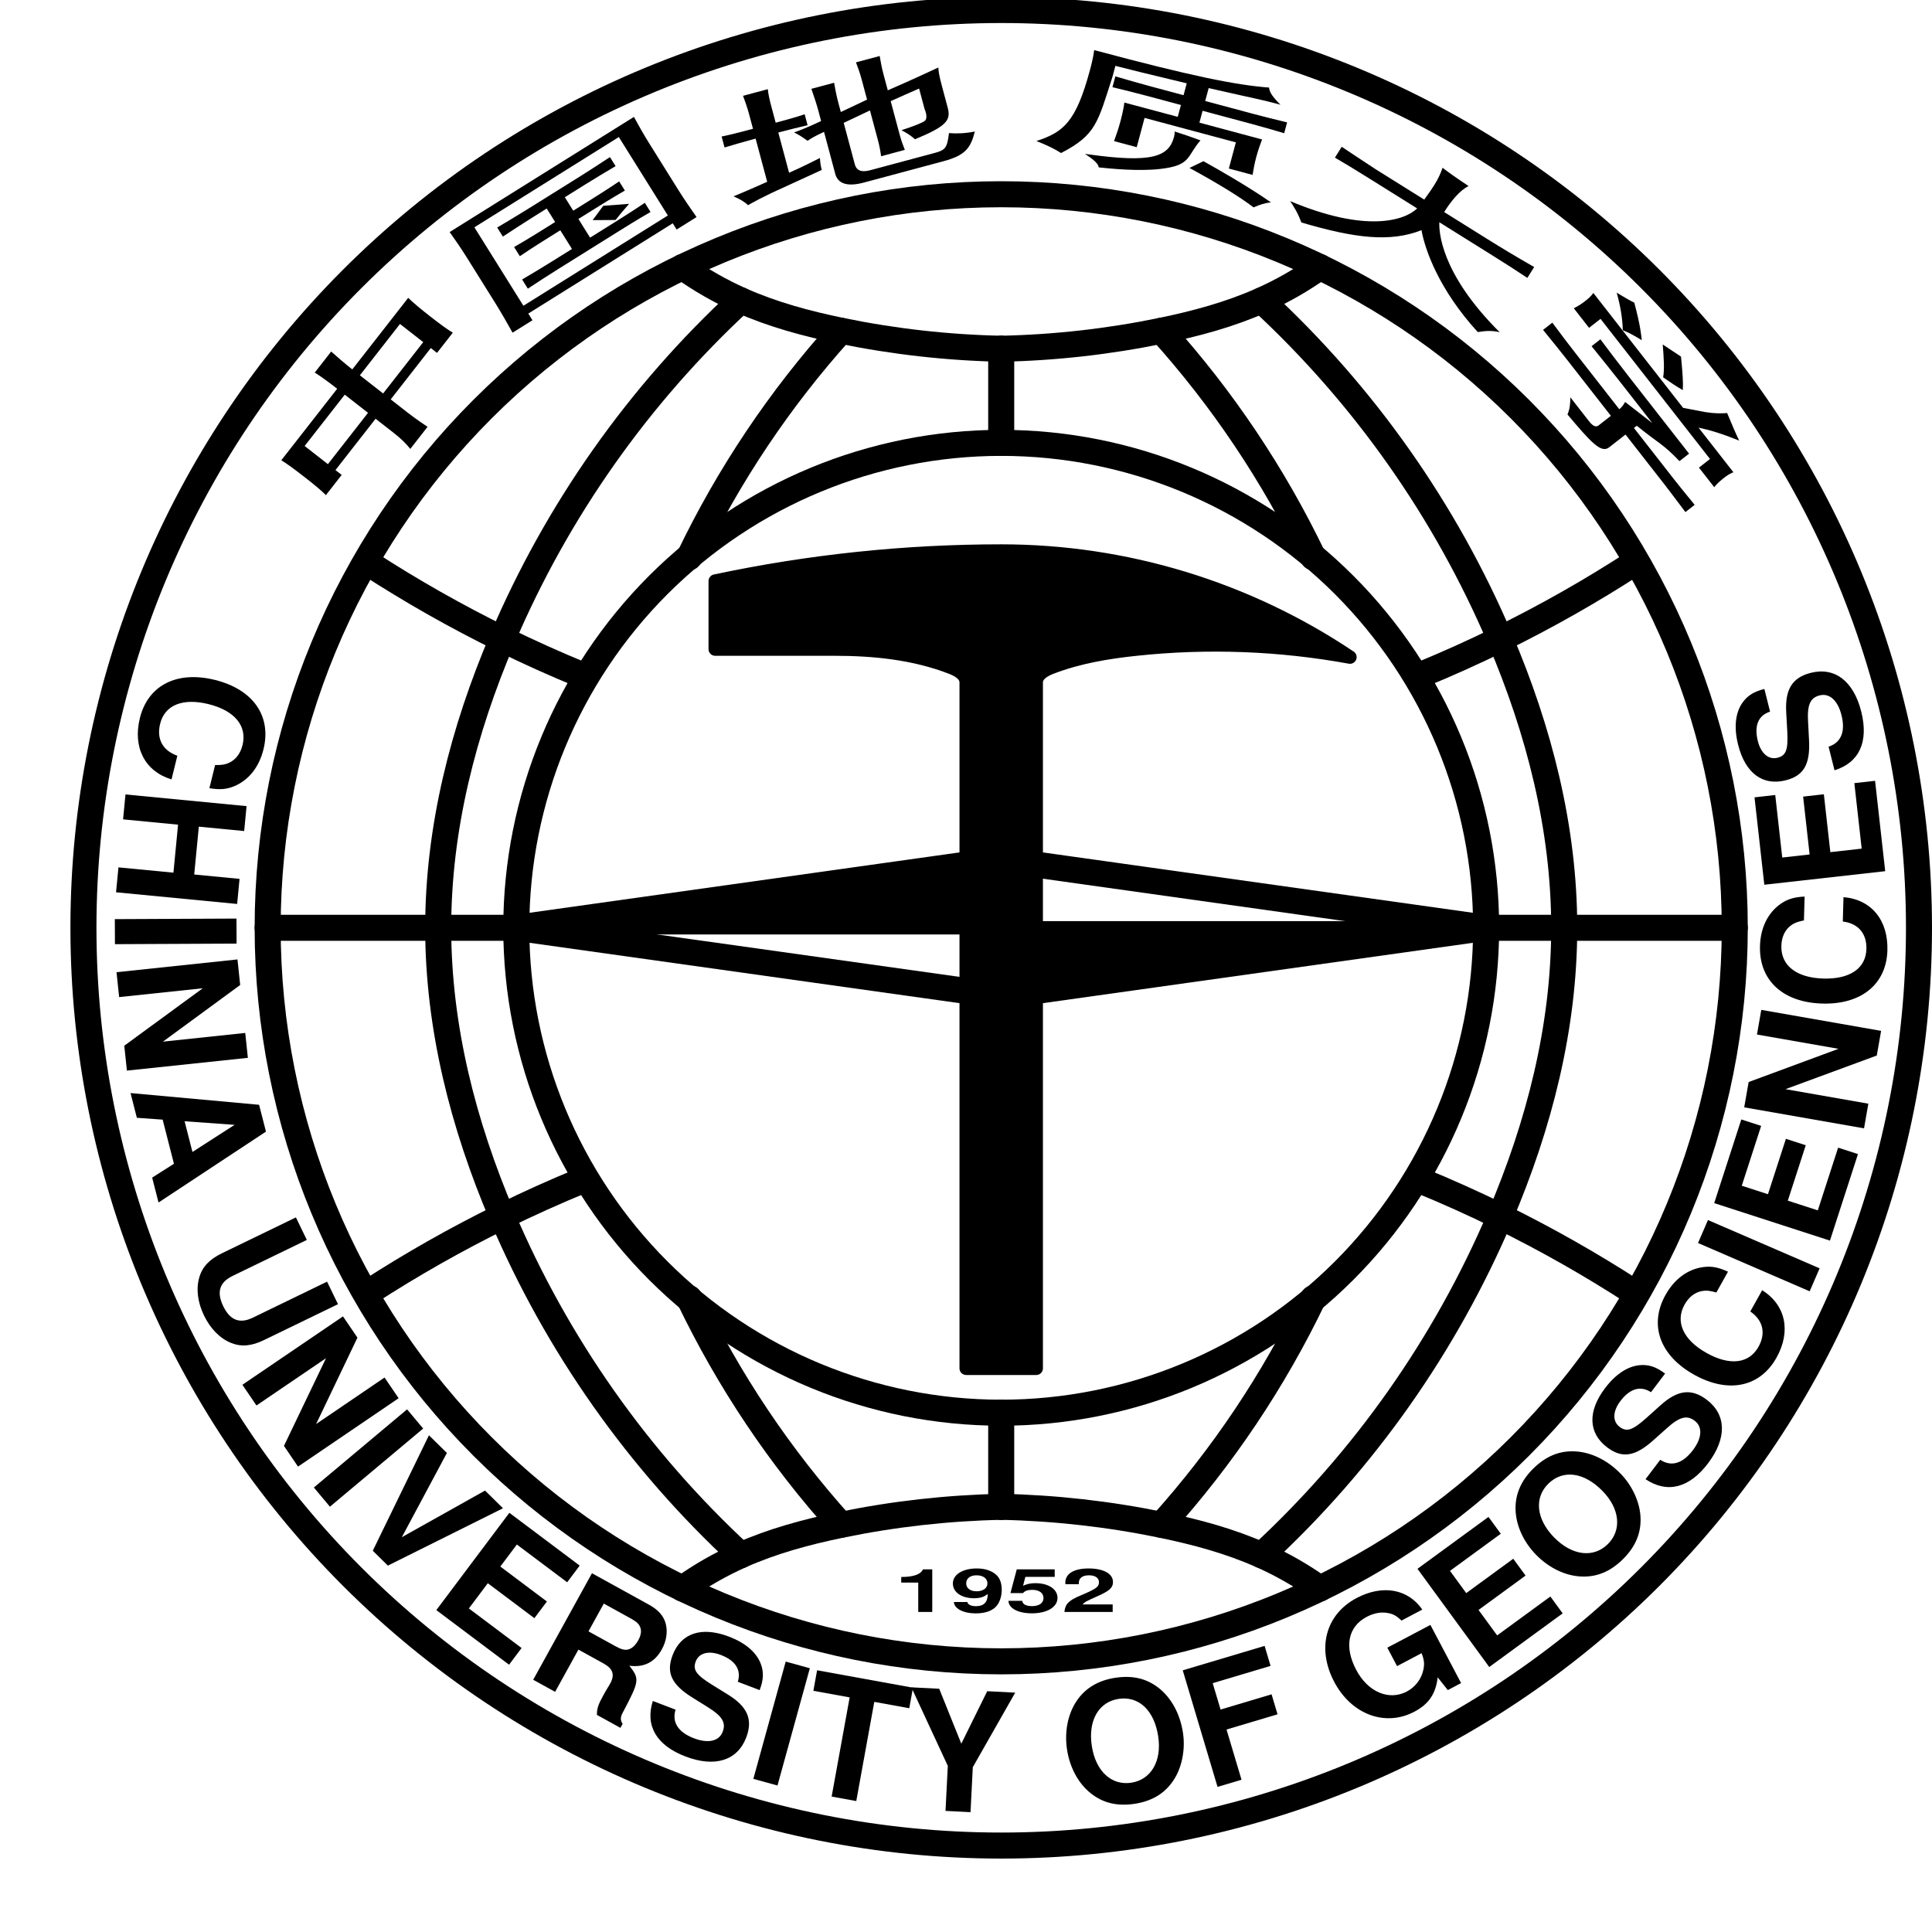 <?xml version="1.0"?>
<!-- Created by MetaPost 1.999 on 2015.10.15:1627 -->
<svg version="1.1" xmlns="http://www.w3.org/2000/svg" xmlns:xlink="http://www.w3.org/1999/xlink" width="578.9" height="578.9" viewBox="0 0 578.9 578.9">
<!-- Original BoundingBox: 21.099991 21.099991 578.900009 578.900009 -->
  <defs>
    <g transform="scale(0.01,0.01)" id="GLYPHgbkhei64_159">
      <path style="fill-rule: evenodd;" d="M164 -732L159 -732C163 -672,163 -612,163 -582C163 -174,127 -78,38 38C79 47,112 60,139 77C248 -122,242 -214,251 -574L251 -659C286 -659,378 -663,526 -671L526 -579L398 -579C352 -579,307 -581,261 -583L261 -499C302 -501,343 -503,398 -503L526 -503L526 -411L319 -411C320 -397,323 -353,323 -266C323 -204,321 -158,319 -112L407 -112L407 -339L761 -339L761 -136L853 -136C851 -177,849 -218,849 -273C849 -328,851 -370,853 -411L610 -411L610 -503L801 -503C851 -503,889 -501,927 -499L927 -583C882 -581,838 -579,801 -579L610 -579L610 -679C796 -693,810 -698,875 -698L886 -698L879 -706C838 -754,832 -780,828 -800C707 -754,534 -732,164 -732M532 -259C532 -106,479 -25,237 34L226 37L235 43C282 74,287 98,289 108C336 93,437 60,513 -0C622 -86,596 -140,631 -285C593 -292,569 -295,529 -299C531 -287,532 -275,532 -259M888 97C908 65,926 42,946 27C919 8,838 -51,662 -140L618 -64C738 -6,827 47,888 97"></path>
    </g>
    <g transform="scale(0.01,0.01)" id="GLYPHgbkhei64_165">
      <path style="fill-rule: evenodd;" d="M548 -817L448 -817C450 -776,452 -714,452 -610L112 -610C115 -559,116 -491,116 -391C116 -292,115 -231,112 -186L208 -186L208 -245L452 -245L452 -70C452 -2,449 49,443 99L548 99C544 -10,544 -64,544 -82L544 -245L788 -245L788 -186L884 -186C881 -236,880 -298,880 -391C880 -486,881 -553,884 -610L544 -610C544 -693,546 -755,548 -817M788 -317L544 -317L544 -538L788 -538M452 -317L208 -317L208 -538L452 -538"></path>
    </g>
    <g transform="scale(0.01,0.01)" id="GLYPHgbkhei43_73">
      <path style="fill-rule: evenodd;" d="M907 -782L93 -782C95 -713,97 -639,97 -559L97 -148C97 -60,95 24,93 107L181 107L181 48L819 48L819 103L907 103C905 23,903 -58,903 -141L903 -559C903 -641,905 -714,907 -782M819 -21L181 -21L181 -714L819 -714M621 -618L395 -618C346 -618,299 -620,253 -622L253 -542C299 -544,346 -546,395 -546L448 -546L448 -427L398 -427C320 -427,281 -430,268 -431L268 -350C281 -351,320 -354,398 -354L448 -354L448 -189L367 -189C312 -189,270 -191,229 -193L229 -112C270 -114,312 -116,367 -116L633 -116C716 -116,757 -113,771 -112L771 -193C757 -192,716 -189,633 -189L528 -189L528 -354L594 -354C677 -354,718 -351,732 -350L732 -431C718 -430,677 -427,594 -427L528 -427L528 -546L621 -546C667 -546,710 -544,751 -542L751 -622C706 -620,661 -618,621 -618M719 -249L633 -339L571 -290L644 -200C666 -216,683 -227,719 -249"></path>
    </g>
    <g transform="scale(0.01,0.01)" id="GLYPHgbkhei40_47">
      <path style="fill-rule: evenodd;" d="M971 -90C935 -95,903 -109,876 -129C855 -26,847 -13,805 -13L555 -13C525 -13,505 -31,505 -86L505 -407L612 -446L612 -215C612 -178,611 -142,608 -93L700 -93C698 -127,696 -165,696 -215L696 -473C732 -485,771 -497,811 -509L811 -348C812 -338,812 -330,812 -322C812 -290,807 -269,800 -264C787 -254,754 -247,707 -242C729 -201,738 -177,747 -150C871 -183,896 -215,896 -314L896 -480C896 -567,898 -596,901 -624C792 -586,734 -568,696 -557L696 -680C696 -736,698 -779,700 -821L608 -821C610 -780,612 -739,612 -684L612 -530L505 -491L505 -555C505 -619,507 -668,509 -716L421 -716C423 -656,425 -599,425 -551L425 -464C362 -441,327 -436,316 -434C330 -410,339 -391,357 -347C369 -356,382 -365,425 -380L425 -47C427 26,459 64,520 64L828 64C914 64,940 21,971 -90M372 -460L372 -545C350 -542,327 -540,259 -540L259 -660C259 -719,260 -760,263 -798L167 -798C169 -752,171 -706,171 -660L171 -540C98 -540,74 -542,50 -545L50 -460C86 -462,123 -464,171 -464L171 -129C90 -103,49 -93,35 -89C55 -58,70 -28,79 3C93 -4,136 -28,227 -57L380 -109L380 -113C380 -147,382 -170,385 -199C372 -194,310 -167,259 -152L259 -464C304 -464,338 -462,372 -460"></path>
    </g>
    <g transform="scale(0.01,0.01)" id="GLYPHgbkhei39_140">
      <path style="fill-rule: evenodd;" d="M541 -452L766 -452C832 -452,882 -451,931 -448L931 -544C851 -538,790 -536,730 -536L536 -536C536 -636,543 -738,562 -798C497 -802,476 -805,443 -811C448 -767,451 -726,451 -669C451 -636,450 -592,448 -536L234 -536C153 -540,122 -541,81 -544L81 -448C121 -451,168 -452,234 -452L443 -452C428 -329,333 -94,25 6C43 22,71 47,103 97C306 -16,425 -129,500 -331C548 -224,672 -23,881 93C904 52,925 24,951 7C643 -133,556 -398,541 -452"></path>
    </g>
    <g transform="scale(0.01,0.01)" id="GLYPHgbkhei60_198">
      <path style="fill-rule: evenodd;" d="M767 -332L767 -423L395 -423C327 -423,276 -425,225 -427L225 -343C288 -345,348 -347,398 -347L592 -347L467 -284C471 -264,475 -243,475 -216L207 -216C164 -216,122 -217,65 -220L65 -132C118 -134,168 -136,211 -136L475 -136L475 -20C475 1,468 18,441 18L327 18C347 50,360 75,371 114C507 104,564 96,564 20L564 -136L805 -136C832 -136,868 -134,931 -132L931 -220C868 -217,830 -216,805 -216L564 -216L564 -243C674 -294,675 -313,767 -332M72 -413L165 -413L165 -522L831 -522L831 -417L924 -417C923 -426,919 -455,919 -512C919 -538,919 -565,924 -599L712 -599C746 -656,786 -712,844 -779C814 -792,790 -805,735 -835C722 -797,708 -759,682 -711L618 -599L72 -599C77 -565,77 -538,77 -512C77 -482,76 -452,72 -413M384 -771C426 -716,461 -668,482 -622C508 -638,534 -654,565 -679C546 -713,518 -752,462 -823M323 -667C312 -681,278 -726,195 -796C182 -783,168 -771,125 -738C172 -700,214 -654,250 -601C268 -623,292 -644,323 -667"></path>
    </g>
    <g transform="scale(0.01,0.01)" id="GLYPHuhvb8a_32">
      <path style="fill-rule: evenodd;" d=""></path>
    </g>
    <g transform="scale(0.01,0.01)" id="GLYPHuhvb8a_49">
      <path style="fill-rule: evenodd;" d="M238 -489L238 -0L378 -0L378 -709L285 -709C263 -625,190 -582,68 -582L68 -489"></path>
    </g>
    <g transform="scale(0.01,0.01)" id="GLYPHuhvb8a_50">
      <path style="fill-rule: evenodd;" d="M512 -125L212 -125C230 -163,252 -183,356 -259C479 -349,515 -403,515 -499C515 -636,421 -724,272 -724C125 -724,39 -637,39 -487C39 -481,39 -473,40 -462L174 -462L174 -485C174 -564,211 -610,275 -610C337 -610,375 -567,375 -496C375 -418,350 -387,194 -276C74 -194,37 -131,30 -0L512 -0"></path>
    </g>
    <g transform="scale(0.01,0.01)" id="GLYPHuhvb8a_53">
      <path style="fill-rule: evenodd;" d="M489 -709L110 -709L47 -314L173 -314C188 -349,220 -368,263 -368C334 -368,377 -317,377 -231C377 -148,333 -97,263 -97C202 -97,168 -128,165 -185L27 -185C29 -61,123 23,261 23C413 23,517 -81,517 -234C517 -379,427 -479,296 -479C249 -479,214 -467,173 -436L196 -584L489 -584"></path>
    </g>
    <g transform="scale(0.01,0.01)" id="GLYPHuhvb8a_57">
      <path style="fill-rule: evenodd;" d="M38 -165C41 -56,133 24,255 24C346 24,415 -14,457 -86C494 -149,516 -256,516 -370C516 -473,499 -555,467 -608C422 -684,352 -724,267 -724C125 -724,28 -622,28 -474C28 -328,114 -228,240 -228C276 -228,310 -238,332 -254C345 -263,353 -272,376 -298C376 -163,338 -96,259 -96C210 -96,176 -123,173 -165M263 -610C331 -610,373 -557,373 -474C373 -396,329 -344,265 -344C201 -344,161 -395,161 -476C161 -558,201 -610,263 -610"></path>
    </g>
    <g transform="scale(0.01,0.01)" id="GLYPHuhvb8a_65">
      <path style="fill-rule: evenodd;" d="M501 -147L549 -0L703 -0L451 -729L285 -729L26 -0L179 -0L228 -147M460 -272L270 -272L365 -557"></path>
    </g>
    <g transform="scale(0.01,0.01)" id="GLYPHuhvb8a_67">
      <path style="fill-rule: evenodd;" d="M682 -482C677 -545,664 -585,633 -626C577 -700,487 -741,378 -741C172 -741,44 -594,44 -358C44 -124,171 23,374 23C555 23,676 -82,685 -249L539 -249C530 -156,471 -103,378 -103C262 -103,194 -197,194 -356C194 -517,265 -613,383 -613C435 -613,478 -595,506 -560C522 -540,530 -521,539 -482"></path>
    </g>
    <g transform="scale(0.01,0.01)" id="GLYPHuhvb8a_69">
      <path style="fill-rule: evenodd;" d="M229 -314L578 -314L578 -439L229 -439L229 -604L606 -604L606 -729L79 -729L79 -0L624 -0L624 -125L229 -125"></path>
    </g>
    <g transform="scale(0.01,0.01)" id="GLYPHuhvb8a_70">
      <path style="fill-rule: evenodd;" d="M224 -314L543 -314L543 -439L224 -439L224 -604L586 -604L586 -729L74 -729L74 -0L224 -0"></path>
    </g>
    <g transform="scale(0.01,0.01)" id="GLYPHuhvb8a_71">
      <path style="fill-rule: evenodd;" d="M711 -392L419 -392L419 -267L585 -267C581 -226,571 -201,549 -175C513 -131,458 -105,400 -105C279 -105,192 -211,192 -361C192 -518,269 -613,396 -613C448 -613,492 -598,525 -569C546 -551,557 -534,570 -496L711 -496C693 -646,571 -741,395 -741C185 -741,42 -586,42 -359C42 -138,186 23,383 23C481 23,547 -12,603 -94L621 2L711 2"></path>
    </g>
    <g transform="scale(0.01,0.01)" id="GLYPHuhvb8a_72">
      <path style="fill-rule: evenodd;" d="M507 -331L507 -0L657 -0L657 -729L506 -729L506 -456L218 -456L218 -729L68 -729L68 -0L218 -0L218 -331"></path>
    </g>
    <g transform="scale(0.01,0.01)" id="GLYPHuhvb8a_73">
      <path style="fill-rule: evenodd;" d="M213 -729L63 -729L63 -0L213 -0"></path>
    </g>
    <g transform="scale(0.01,0.01)" id="GLYPHuhvb8a_78">
      <path style="fill-rule: evenodd;" d="M511 -0L661 -0L661 -729L511 -729L511 -233L222 -729L68 -729L68 -0L218 -0L218 -504"></path>
    </g>
    <g transform="scale(0.01,0.01)" id="GLYPHuhvb8a_79">
      <path style="fill-rule: evenodd;" d="M390 -741C288 -741,204 -707,142 -640C77 -570,40 -468,40 -359C40 -250,77 -147,142 -78C205 -10,287 23,391 23C495 23,577 -10,640 -78C703 -145,742 -251,742 -354C742 -468,705 -570,640 -640C576 -709,495 -741,390 -741M391 -613C514 -613,592 -513,592 -355C592 -206,511 -105,391 -105C270 -105,190 -206,190 -359C190 -512,270 -613,391 -613"></path>
    </g>
    <g transform="scale(0.01,0.01)" id="GLYPHuhvb8a_82">
      <path style="fill-rule: evenodd;" d="M230 -289L402 -289C467 -289,495 -263,495 -202C495 -196,495 -186,494 -173C493 -154,493 -136,493 -125C493 -57,497 -35,516 -0L677 -0L677 -27C654 -40,645 -55,645 -87C641 -302,637 -312,544 -352C626 -384,667 -443,667 -532C667 -590,647 -643,612 -679C579 -713,533 -729,471 -729L80 -729L80 -0L230 -0M230 -414L230 -604L411 -604C454 -604,472 -600,490 -585C508 -570,517 -545,517 -511C517 -476,507 -448,490 -433C474 -419,454 -414,411 -414"></path>
    </g>
    <g transform="scale(0.01,0.01)" id="GLYPHuhvb8a_83">
      <path style="fill-rule: evenodd;" d="M607 -507C607 -574,592 -618,556 -658C507 -712,426 -741,321 -741C146 -741,45 -659,45 -517C45 -404,102 -349,250 -321L352 -301C452 -282,489 -254,489 -195C489 -134,433 -97,342 -97C240 -97,183 -140,178 -218L32 -218C41 -62,148 23,334 23C522 23,633 -65,633 -213C633 -328,575 -388,440 -414L326 -436C219 -457,188 -478,188 -531C188 -586,237 -621,314 -621C409 -621,462 -581,467 -507"></path>
    </g>
    <g transform="scale(0.01,0.01)" id="GLYPHuhvb8a_84">
      <path style="fill-rule: evenodd;" d="M385 -604L598 -604L598 -729L14 -729L14 -604L235 -604L235 -0L385 -0"></path>
    </g>
    <g transform="scale(0.01,0.01)" id="GLYPHuhvb8a_85">
      <path style="fill-rule: evenodd;" d="M504 -729L504 -235C504 -147,459 -105,365 -105C271 -105,226 -147,226 -235L226 -729L76 -729L76 -235C76 -153,98 -95,147 -51C200 -3,277 23,365 23C453 23,530 -3,583 -51C632 -95,654 -153,654 -235L654 -729"></path>
    </g>
    <g transform="scale(0.01,0.01)" id="GLYPHuhvb8a_86">
      <path style="fill-rule: evenodd;" d="M397 -0L647 -729L496 -729L337 -180L175 -729L24 -729L270 -0"></path>
    </g>
    <g transform="scale(0.01,0.01)" id="GLYPHuhvb8a_89">
      <path style="fill-rule: evenodd;" d="M419 -270L650 -729L482 -729L343 -407L194 -729L27 -729L269 -270L269 -0L419 -0"></path>
    </g>
  </defs>
  <path d="M519.8 278C519.8 219.703,496.638 163.8,455.419 122.581C414.2 81.362,358.297 58.2,300 58.2C241.703 58.2,185.8 81.362,144.581 122.581C103.362 163.8,80.2 219.703,80.2 278C80.2 336.297,103.362 392.2,144.581 433.419C185.8 474.638,241.703 497.8,300 497.8C358.297 497.8,414.2 474.638,455.419 433.419C496.638 392.2,519.8 336.297,519.8 278Z" style="stroke:rgb(0%,0%,0%); stroke-width: 7.8;stroke-linecap: round;stroke-linejoin: round;stroke-miterlimit: 10;fill: none;"></path>
  <path d="M575 278C575 205.062,546.021 135.121,494.45 83.55C442.879 31.979,372.938 3,300 3C227.062 3,157.121 31.979,105.55 83.55C53.979 135.121,25 205.062,25 278C25 350.938,53.979 420.879,105.55 472.45C157.121 524.021,227.062 553,300 553C372.938 553,442.879 524.021,494.45 472.45C546.021 420.879,575 350.938,575 278Z" style="stroke:rgb(0%,0%,0%); stroke-width: 7.8;stroke-linecap: round;stroke-linejoin: round;stroke-miterlimit: 10;fill: none;"></path>
  <path d="M445.3 278C445.3 239.462,429.989 202.508,402.741 175.259C375.492 148.011,338.538 132.7,300 132.7C261.462 132.7,224.508 148.011,197.259 175.259C170.011 202.508,154.7 239.462,154.7 278C154.7 316.538,170.011 353.492,197.259 380.741C224.508 407.989,261.462 423.3,300 423.3C338.538 423.3,375.492 407.989,402.741 380.741C429.989 353.492,445.3 316.538,445.3 278Z" style="stroke:rgb(0%,0%,0%); stroke-width: 7.8;stroke-linecap: round;stroke-linejoin: round;stroke-miterlimit: 10;fill: none;"></path>
  <path d="M445.3 278L519.8 278" style="stroke:rgb(0%,0%,0%); stroke-width: 7.8;stroke-linecap: round;stroke-linejoin: round;stroke-miterlimit: 10;fill: none;"></path>
  <path d="M154.7 278L80.2 278" style="stroke:rgb(0%,0%,0%); stroke-width: 7.8;stroke-linecap: round;stroke-linejoin: round;stroke-miterlimit: 10;fill: none;"></path>
  <path d="M300 104.5L300 132.7" style="stroke:rgb(0%,0%,0%); stroke-width: 7.8;stroke-linecap: round;stroke-linejoin: round;stroke-miterlimit: 10;fill: none;"></path>
  <path d="M300 451.5L300 423.3" style="stroke:rgb(0%,0%,0%); stroke-width: 7.8;stroke-linecap: round;stroke-linejoin: round;stroke-miterlimit: 10;fill: none;"></path>
  <path d="M300 257.6L300 278L154.7 278Z" style="fill: rgb(0%,0%,0%);stroke: none;"></path>
  <path d="M300 298.4L300 278L445.3 278Z" style="fill: rgb(0%,0%,0%);stroke: none;"></path>
  <path d="M300 257.6L445.3 278L300 298.4L154.7 278L300 257.6" style="stroke:rgb(0%,0%,0%); stroke-width: 7.8;stroke-linecap: round;stroke-linejoin: round;stroke-miterlimit: 10;fill: none;"></path>
  <path d="M445.3 278L154.7 278" style="stroke:rgb(0%,0%,0%); stroke-width: 4;stroke-linecap: round;stroke-linejoin: round;stroke-miterlimit: 10;fill: none;"></path>
  <path d="M404.5 196.9C383.391 193.046,361.838 192.238,340.5 194.5C331.817 195.42,323.153 196.858,315 200C312.765 200.861,310.5 202.21,310.5 204.5L310.5 410L289.5 410L289.5 204.5C289.5 202.21,287.234 200.863,285 200C273.882 195.707,261.908 194.5,250 194.5L214.3 194.5L214.3 174.1C242.474 168.116,271.197 165.1,300 165.1C337.216 165.1,373.592 176.169,404.5 196.9Z" style="fill: rgb(0%,0%,0%);stroke: none;"></path>
  <path d="M404.5 196.9C383.391 193.046,361.838 192.238,340.5 194.5C331.817 195.42,323.153 196.858,315 200C312.765 200.861,310.5 202.21,310.5 204.5L310.5 410L289.5 410L289.5 204.5C289.5 202.21,287.234 200.863,285 200C273.882 195.707,261.908 194.5,250 194.5L214.3 194.5L214.3 174.1C242.474 168.116,271.197 165.1,300 165.1C337.216 165.1,373.592 176.169,404.5 196.9" style="stroke:rgb(0%,0%,0%); stroke-width: 4;stroke-linecap: round;stroke-linejoin: round;stroke-miterlimit: 10;fill: none;"></path>
  <path d="M378 90C408.726 118.411,433.093 153.002,449.5 191.5C461.196 218.943,468.7 248.154,468.7 278" style="stroke:rgb(0%,0%,0%); stroke-width: 7.8;stroke-linecap: round;stroke-miterlimit: 10;fill: none;"></path>
  <path d="M222 90C191.274 118.411,166.907 153.002,150.5 191.5C138.804 218.943,131.3 248.154,131.3 278" style="stroke:rgb(0%,0%,0%); stroke-width: 7.8;stroke-linecap: round;stroke-miterlimit: 10;fill: none;"></path>
  <path d="M222 466C191.274 437.589,166.907 402.998,150.5 364.5C138.804 337.057,131.3 307.846,131.3 278" style="stroke:rgb(0%,0%,0%); stroke-width: 7.8;stroke-linecap: round;stroke-miterlimit: 10;fill: none;"></path>
  <path d="M378 466C408.726 437.589,433.093 402.998,449.5 364.5C461.196 337.057,468.7 307.846,468.7 278" style="stroke:rgb(0%,0%,0%); stroke-width: 7.8;stroke-linecap: round;stroke-miterlimit: 10;fill: none;"></path>
  <path d="M425.5 202.3C433.619 198.971,441.624 195.369,449.5 191.5C463.339 184.702,476.763 177.088,489.7 168.7" style="stroke:rgb(0%,0%,0%); stroke-width: 7.8;stroke-linecap: round;stroke-miterlimit: 10;fill: none;"></path>
  <path d="M174.5 202.3C166.381 198.971,158.376 195.369,150.5 191.5C136.661 184.702,123.237 177.088,110.3 168.7" style="stroke:rgb(0%,0%,0%); stroke-width: 7.8;stroke-linecap: round;stroke-miterlimit: 10;fill: none;"></path>
  <path d="M174.5 353.7C166.381 357.029,158.376 360.631,150.5 364.5C136.661 371.298,123.237 378.912,110.3 387.3" style="stroke:rgb(0%,0%,0%); stroke-width: 7.8;stroke-linecap: round;stroke-miterlimit: 10;fill: none;"></path>
  <path d="M425.5 353.7C433.619 357.029,441.624 360.631,449.5 364.5C463.339 371.298,476.763 378.912,489.7 387.3" style="stroke:rgb(0%,0%,0%); stroke-width: 7.8;stroke-linecap: round;stroke-miterlimit: 10;fill: none;"></path>
  <path d="M300 104.5C316.131 104.16,332.197 102.353,348 99.1C358.264 96.987,368.422 94.26,378 90C384.154 87.263,390.017 83.912,395.5 80" style="stroke:rgb(0%,0%,0%); stroke-width: 7.8;stroke-linecap: round;stroke-miterlimit: 10;fill: none;"></path>
  <path d="M300 104.5C283.869 104.16,267.803 102.353,252 99.1C241.736 96.987,231.578 94.26,222 90C215.846 87.263,209.983 83.912,204.5 80" style="stroke:rgb(0%,0%,0%); stroke-width: 7.8;stroke-linecap: round;stroke-miterlimit: 10;fill: none;"></path>
  <path d="M300 451.5C283.869 451.84,267.803 453.647,252 456.9C241.736 459.013,231.578 461.74,222 466C215.846 468.737,209.983 472.088,204.5 476" style="stroke:rgb(0%,0%,0%); stroke-width: 7.8;stroke-linecap: round;stroke-miterlimit: 10;fill: none;"></path>
  <path d="M300 451.5C316.131 451.84,332.197 453.647,348 456.9C358.264 459.013,368.422 461.74,378 466C384.154 468.737,390.017 472.088,395.5 476" style="stroke:rgb(0%,0%,0%); stroke-width: 7.8;stroke-linecap: round;stroke-miterlimit: 10;fill: none;"></path>
  <path d="M348 99.1C366.324 119.451,381.645 142.315,393.5 167" style="stroke:rgb(0%,0%,0%); stroke-width: 7.8;stroke-linecap: round;stroke-miterlimit: 10;fill: none;"></path>
  <path d="M252 99.1C233.676 119.451,218.355 142.315,206.5 167" style="stroke:rgb(0%,0%,0%); stroke-width: 7.8;stroke-linecap: round;stroke-miterlimit: 10;fill: none;"></path>
  <path d="M252 456.9C233.676 436.55,218.355 413.685,206.5 389" style="stroke:rgb(0%,0%,0%); stroke-width: 7.8;stroke-linecap: round;stroke-miterlimit: 10;fill: none;"></path>
  <path d="M348 456.9C366.324 436.55,381.645 413.685,393.5 389" style="stroke:rgb(0%,0%,0%); stroke-width: 7.8;stroke-linecap: round;stroke-miterlimit: 10;fill: none;"></path>
  <g transform="matrix(4.925,-6.304,3.152,2.463,98 160)" style="fill: rgb(0%,0%,0%);">
    <use xlink:href="#GLYPHgbkhei64_165"></use>
  </g>
  <g transform="matrix(6.784,-4.239,2.12,3.392,145 100)" style="fill: rgb(0%,0%,0%);">
    <use xlink:href="#GLYPHgbkhei43_73"></use>
  </g>
  <g transform="matrix(7.727,-2.071,1.035,3.864,218 63)" style="fill: rgb(0%,0%,0%);">
    <use xlink:href="#GLYPHgbkhei40_47"></use>
  </g>
  <g transform="matrix(7.727,2.071,-1.035,3.864,308 40)" style="fill: rgb(0%,0%,0%);">
    <use xlink:href="#GLYPHgbkhei64_159"></use>
  </g>
  <g transform="matrix(6.784,4.239,-2.12,3.392,385 59)" style="fill: rgb(0%,0%,0%);">
    <use xlink:href="#GLYPHgbkhei39_140"></use>
  </g>
  <g transform="matrix(4.925,6.304,-3.152,2.463,455 98)" style="fill: rgb(0%,0%,0%);">
    <use xlink:href="#GLYPHgbkhei60_198"></use>
  </g>
  <g transform="matrix(-1.196,4.855,-4.855,-1.196,47.498 197.301)" style="fill: rgb(0%,0%,0%);">
    <use xlink:href="#GLYPHuhvb8a_67"></use>
  </g>
  <g transform="matrix(-0.48,4.977,-4.977,-0.48,37.926 234.662)" style="fill: rgb(0%,0%,0%);">
    <use xlink:href="#GLYPHuhvb8a_72"></use>
  </g>
  <g transform="matrix(0.023,5,-5,0.023,34.392 272.258)" style="fill: rgb(0%,0%,0%);">
    <use xlink:href="#GLYPHuhvb8a_73"></use>
  </g>
  <g transform="matrix(0.525,4.972,-4.972,0.525,34.555 287.929)" style="fill: rgb(0%,0%,0%);">
    <use xlink:href="#GLYPHuhvb8a_78"></use>
  </g>
  <g transform="matrix(1.239,4.844,-4.844,1.239,38.791 326.262)" style="fill: rgb(0%,0%,0%);">
    <use xlink:href="#GLYPHuhvb8a_65"></use>
  </g>
  <g transform="matrix(1.72,4.695,-4.695,1.72,65.307 356.569)" style="fill: rgb(0%,0%,0%);">
    <use xlink:href="#GLYPHuhvb8a_32"></use>
  </g>
  <g transform="matrix(2.182,4.499,-4.499,2.182,54.208 377.265)" style="fill: rgb(0%,0%,0%);">
    <use xlink:href="#GLYPHuhvb8a_85"></use>
  </g>
  <g transform="matrix(2.811,4.135,-4.135,2.811,70.718 412.12)" style="fill: rgb(0%,0%,0%);">
    <use xlink:href="#GLYPHuhvb8a_78"></use>
  </g>
  <g transform="matrix(3.212,3.832,-3.832,3.212,92.019 443.298)" style="fill: rgb(0%,0%,0%);">
    <use xlink:href="#GLYPHuhvb8a_73"></use>
  </g>
  <g transform="matrix(3.561,3.51,-3.51,3.561,102.086 455.181)" style="fill: rgb(0%,0%,0%);">
    <use xlink:href="#GLYPHuhvb8a_86"></use>
  </g>
  <g transform="matrix(3.999,3.002,-3.002,3.999,127.58 480.075)" style="fill: rgb(0%,0%,0%);">
    <use xlink:href="#GLYPHuhvb8a_69"></use>
  </g>
  <g transform="matrix(4.378,2.415,-2.415,4.378,156.265 501.385)" style="fill: rgb(0%,0%,0%);">
    <use xlink:href="#GLYPHuhvb8a_82"></use>
  </g>
  <g transform="matrix(4.672,1.781,-1.781,4.672,190.23 519.296)" style="fill: rgb(0%,0%,0%);">
    <use xlink:href="#GLYPHuhvb8a_83"></use>
  </g>
  <g transform="matrix(4.82,1.33,-1.33,4.82,222.696 532.175)" style="fill: rgb(0%,0%,0%);">
    <use xlink:href="#GLYPHuhvb8a_73"></use>
  </g>
  <g transform="matrix(4.92,0.894,-0.894,4.92,237.628 536.22)" style="fill: rgb(0%,0%,0%);">
    <use xlink:href="#GLYPHuhvb8a_84"></use>
  </g>
  <g transform="matrix(4.994,0.255,-0.255,4.994,269.877 541.926)" style="fill: rgb(0%,0%,0%);">
    <use xlink:href="#GLYPHuhvb8a_89"></use>
  </g>
  <g transform="matrix(4.995,-0.22,0.22,4.995,303.963 525.466)" style="fill: rgb(0%,0%,0%);">
    <use xlink:href="#GLYPHuhvb8a_32"></use>
  </g>
  <g transform="matrix(4.944,-0.749,0.749,4.944,320.434 542.286)" style="fill: rgb(0%,0%,0%);">
    <use xlink:href="#GLYPHuhvb8a_79"></use>
  </g>
  <g transform="matrix(4.791,-1.43,1.43,4.791,361.274 536.479)" style="fill: rgb(0%,0%,0%);">
    <use xlink:href="#GLYPHuhvb8a_70"></use>
  </g>
  <g transform="matrix(4.644,-1.853,1.853,4.644,385.22 510.36)" style="fill: rgb(0%,0%,0%);">
    <use xlink:href="#GLYPHuhvb8a_32"></use>
  </g>
  <g transform="matrix(4.422,-2.334,2.334,4.422,406.313 520.819)" style="fill: rgb(0%,0%,0%);">
    <use xlink:href="#GLYPHuhvb8a_71"></use>
  </g>
  <g transform="matrix(4.037,-2.95,2.95,4.037,443.045 501.831)" style="fill: rgb(0%,0%,0%);">
    <use xlink:href="#GLYPHuhvb8a_69"></use>
  </g>
  <g transform="matrix(3.567,-3.504,3.504,3.567,471.477 480.138)" style="fill: rgb(0%,0%,0%);">
    <use xlink:href="#GLYPHuhvb8a_79"></use>
  </g>
  <g transform="matrix(3.021,-3.984,3.984,3.021,500.784 451.082)" style="fill: rgb(0%,0%,0%);">
    <use xlink:href="#GLYPHuhvb8a_83"></use>
  </g>
  <g transform="matrix(2.437,-4.366,4.366,2.437,522.193 422.566)" style="fill: rgb(0%,0%,0%);">
    <use xlink:href="#GLYPHuhvb8a_67"></use>
  </g>
  <g transform="matrix(1.985,-4.589,4.589,1.985,540.995 389.815)" style="fill: rgb(0%,0%,0%);">
    <use xlink:href="#GLYPHuhvb8a_73"></use>
  </g>
  <g transform="matrix(1.541,-4.757,4.757,1.541,547.103 375.491)" style="fill: rgb(0%,0%,0%);">
    <use xlink:href="#GLYPHuhvb8a_69"></use>
  </g>
  <g transform="matrix(0.863,-4.925,4.925,0.863,557.946 341.442)" style="fill: rgb(0%,0%,0%);">
    <use xlink:href="#GLYPHuhvb8a_78"></use>
  </g>
  <g transform="matrix(0.14,-4.998,4.998,0.14,563.864 303.406)" style="fill: rgb(0%,0%,0%);">
    <use xlink:href="#GLYPHuhvb8a_67"></use>
  </g>
  <g transform="matrix(-0.557,-4.969,4.969,-0.557,565.318 264.965)" style="fill: rgb(0%,0%,0%);">
    <use xlink:href="#GLYPHuhvb8a_69"></use>
  </g>
  <g transform="matrix(-1.217,-4.85,4.85,-1.217,560.651 229.708)" style="fill: rgb(0%,0%,0%);">
    <use xlink:href="#GLYPHuhvb8a_83"></use>
  </g>
  <g transform="matrix(3,-0,-0,1.8,268 483)" style="fill: rgb(0%,0%,0%);">
    <use xlink:href="#GLYPHuhvb8a_49"></use>
    <use xlink:href="#GLYPHuhvb8a_57" x="5.56"></use>
    <use xlink:href="#GLYPHuhvb8a_53" x="11.12"></use>
    <use xlink:href="#GLYPHuhvb8a_50" x="16.68"></use>
  </g>
</svg>
